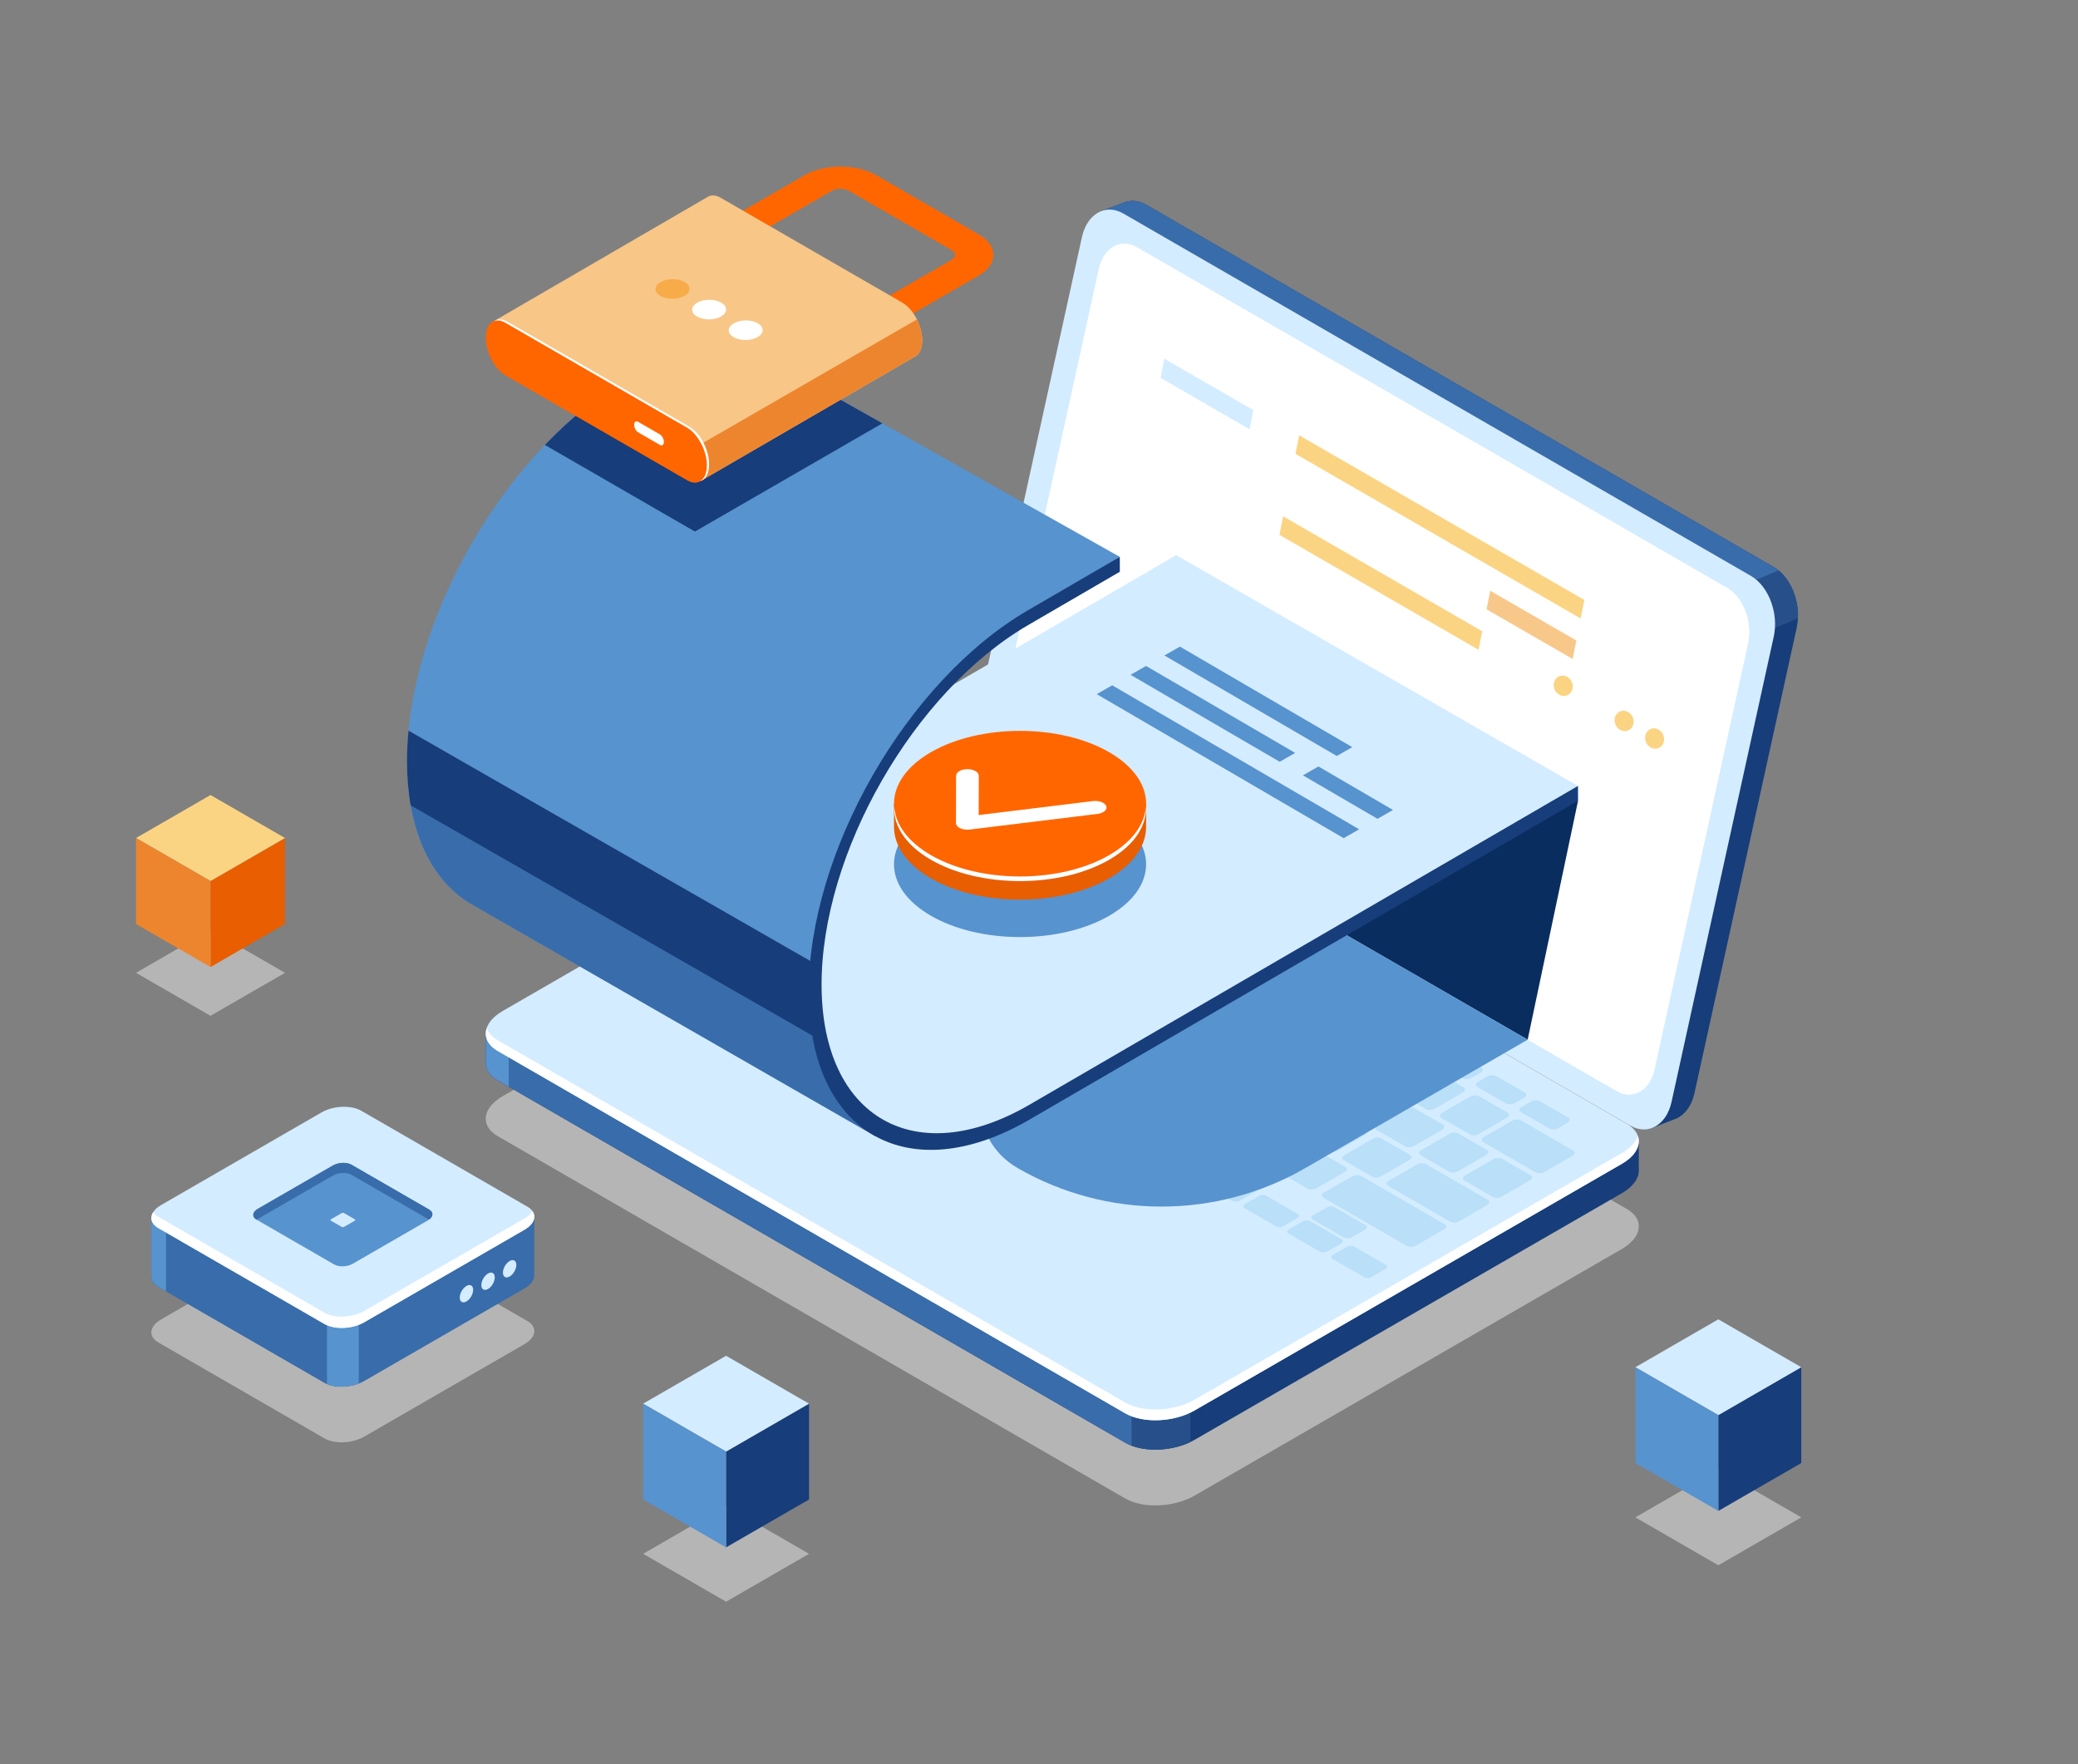 <?xml version="1.0" encoding="utf-8"?>
<!-- Generator: Adobe Illustrator 16.0.0, SVG Export Plug-In . SVG Version: 6.00 Build 0)  -->
<!DOCTYPE svg PUBLIC "-//W3C//DTD SVG 1.1//EN" "http://www.w3.org/Graphics/SVG/1.1/DTD/svg11.dtd">
<svg version="1.1" id="Слой_1" xmlns="http://www.w3.org/2000/svg" xmlns:xlink="http://www.w3.org/1999/xlink" x="0px" y="0px"
	 width="384px" height="326px" viewBox="0 0 384 326" enable-background="new 0 0 384 326" xml:space="preserve">
<rect x="0" y="0" width="384" height="326" fill="#808080" stroke="none"/>
<g>
	<path fill="#B5B5B5" d="M207.944,276.882L91.978,209.929c-3.281-1.894-2.869-5.202,0.919-7.389l78.964-45.575
		c3.788-2.188,9.519-2.425,12.799-0.531l115.967,66.953c3.28,1.895,2.869,5.203-0.919,7.39l-78.965,45.575
		C216.955,278.539,211.225,278.776,207.944,276.882z"/>
	<path fill="#173D7A" d="M327.788,104.781L211.821,37.827c-1.347-0.777-2.716-0.897-3.93-0.481l0.007-0.012l-0.21,0.079
		c-0.018,0.007-0.034,0.013-0.052,0.02l-4.19,1.604l3.761,1.842c-0.017,0.069-0.038,0.134-0.054,0.204l-18.889,85.982
		c-0.945,4.303,0.947,9.326,4.228,11.221l113.178,65.343l-0.403,4.796l4.58-1.774c1.539-0.721,2.771-2.348,3.28-4.666l18.889-85.981
		C332.961,111.698,331.068,106.675,327.788,104.781z"/>
	<path fill="#396CAA" d="M327.788,104.781L211.821,37.827c-1.347-0.777-2.716-0.897-3.93-0.481l0.007-0.012l-0.21,0.079
		c-0.018,0.007-0.034,0.013-0.052,0.02l-4.19,1.604l3.761,1.842c-0.017,0.069-0.038,0.134-0.054,0.204L194.704,97.75l56.741,44.206
		l80.006-32.554C330.682,107.409,329.404,105.714,327.788,104.781z"/>
	<path fill="#274F89" d="M323.415,117.998l8.828-3.759c0.161-3.419-1.254-6.95-3.577-8.84l-13.973,5.878L323.415,117.998z"/>
	<path fill="#D4ECFF" d="M301.237,207.969l-115.966-66.954c-3.281-1.893-5.174-6.917-4.229-11.22l18.889-85.982
		c0.945-4.303,4.371-6.256,7.651-4.361l115.967,66.953c3.28,1.894,5.174,6.918,4.229,11.221l-18.889,85.981
		C307.944,207.91,304.519,209.862,301.237,207.969z"/>
	<path fill="#FFFFFF" d="M298.724,201.573l-109.064-62.938c-3.002-1.733-4.733-6.331-3.869-10.269l17.285-78.681
		c0.865-3.937,4-5.724,7.002-3.991l109.064,62.938c3.002,1.733,4.734,6.33,3.869,10.268l-17.285,78.682
		C304.86,201.519,301.726,203.306,298.724,201.573z"/>
	<path fill="#FFFFFF" d="M298.724,201.573l-109.064-62.938c-3.002-1.733-4.733-6.331-3.869-10.269l17.285-78.681
		c0.865-3.937,4-5.724,7.002-3.991l109.064,62.938c3.002,1.733,4.734,6.33,3.869,10.268l-17.285,78.682
		C304.86,201.519,301.726,203.306,298.724,201.573z"/>
	<path fill="#173D7A" d="M302.839,210.885l-15.852-2.094L184.66,149.713c-3.28-1.895-9.011-1.656-12.799,0.53l-72.508,41.848
		l-9.585-1.266v5.438l0.01,0.001c-0.063,1.257,0.653,2.466,2.201,3.359l115.966,66.954c3.28,1.894,9.011,1.656,12.799-0.531
		l78.965-45.574c2.131-1.23,3.193-2.816,3.131-4.305l0,0V210.885z"/>
	<path fill="#396CAA" d="M225.954,173.554l-7.271-4.197h-79.927l-39.404,22.734l-9.585-1.266v5.438l0.01,0.001
		c-0.063,1.257,0.653,2.466,2.201,3.359l115.966,66.954c1.733,1,4.151,1.4,6.605,1.237L225.954,173.554z"/>
	<path fill="#5793CE" d="M94.021,191.387l-4.254-0.562v5.438l0.01,0.001c-0.063,1.257,0.653,2.466,2.201,3.359l2.043,1.181V191.387z
		"/>
	<path fill="#274F89" d="M209.112,267.121c3.109,1.179,7.555,0.922,10.875-0.676v-12.131h-10.875V267.121z"/>
	<path fill="#D4ECFF" d="M207.944,261.146L91.978,194.192c-3.281-1.895-2.869-5.202,0.919-7.39l78.964-45.575
		c3.788-2.187,9.519-2.424,12.799-0.53l115.967,66.953c3.28,1.895,2.869,5.202-0.919,7.39l-78.965,45.575
		C216.955,262.802,211.225,263.039,207.944,261.146z"/>
	<path fill="#FFFFFF" d="M299.708,213.054l-78.965,45.575c-3.788,2.187-9.519,2.424-12.799,0.53L91.978,192.206
		c-1.076-0.621-1.747-1.396-2.04-2.231c-0.513,1.552,0.141,3.121,2.04,4.218l115.966,66.953c3.28,1.895,9.011,1.656,12.799-0.53
		l78.965-45.575c2.546-1.47,3.559-3.445,2.958-5.159C302.293,211.012,301.304,212.132,299.708,213.054z"/>
	<g>
		<path fill="#B9DFF9" d="M141.3,172.026l-5.247-3.029c-0.421-0.243-0.368-0.667,0.118-0.948l6.193-3.576
			c0.486-0.281,1.223-0.312,1.644-0.068l5.247,3.029c0.421,0.243,0.368,0.668-0.118,0.949l-6.193,3.575
			C142.457,172.239,141.722,172.27,141.3,172.026z"/>
		<path fill="#B9DFF9" d="M149.403,176.705l-5.247-3.029c-0.422-0.243-0.369-0.668,0.118-0.949l6.192-3.575
			c0.487-0.28,1.223-0.312,1.645-0.068l5.246,3.029c0.422,0.243,0.369,0.668-0.117,0.949l-6.193,3.575
			C150.561,176.918,149.824,176.948,149.403,176.705z"/>
		<path fill="#B9DFF9" d="M157.506,181.383l-5.247-3.029c-0.421-0.243-0.368-0.668,0.118-0.948l6.193-3.575
			c0.486-0.282,1.223-0.313,1.644-0.069l5.247,3.03c0.421,0.242,0.368,0.667-0.118,0.948l-6.193,3.576
			C158.663,181.596,157.928,181.627,157.506,181.383z"/>
		<path fill="#B9DFF9" d="M168.713,177.52l-5.247-3.029c-0.421-0.243-0.368-0.668,0.118-0.948l5.199-3.002
			c0.486-0.281,1.222-0.312,1.644-0.068l5.247,3.029c0.421,0.243,0.368,0.668-0.118,0.949l-5.199,3.001
			C169.87,177.732,169.134,177.763,168.713,177.52z"/>
		<path fill="#B9DFF9" d="M176.815,182.198l-5.247-3.029c-0.421-0.243-0.368-0.669,0.118-0.949l5.199-3.002
			c0.486-0.28,1.223-0.312,1.644-0.068l5.247,3.03c0.421,0.243,0.368,0.668-0.118,0.948l-5.199,3.002
			C177.973,182.411,177.237,182.441,176.815,182.198z"/>
		<path fill="#B9DFF9" d="M184.919,186.876l-5.247-3.029c-0.422-0.243-0.368-0.668,0.118-0.949l5.198-3.001
			c0.487-0.281,1.223-0.312,1.644-0.068l5.247,3.029c0.422,0.243,0.369,0.668-0.117,0.949l-5.199,3.001
			C186.076,187.089,185.34,187.119,184.919,186.876z"/>
		<path fill="#B9DFF9" d="M193.021,191.555l-5.247-3.029c-0.421-0.243-0.368-0.668,0.118-0.949l5.199-3.002
			c0.486-0.28,1.223-0.311,1.644-0.067l5.247,3.029c0.421,0.243,0.368,0.668-0.118,0.948l-5.199,3.002
			C194.179,191.768,193.443,191.798,193.021,191.555z"/>
		<path fill="#B9DFF9" d="M201.125,196.232l-5.247-3.028c-0.422-0.244-0.368-0.669,0.118-0.95l5.198-3.001
			c0.486-0.281,1.223-0.312,1.644-0.068l5.247,3.029c0.422,0.243,0.369,0.668-0.118,0.949l-5.198,3.002
			C202.282,196.445,201.546,196.476,201.125,196.232z"/>
		<path fill="#B9DFF9" d="M209.228,200.911l-5.247-3.029c-0.421-0.243-0.368-0.668,0.118-0.949l5.199-3.002
			c0.486-0.28,1.222-0.31,1.644-0.067l5.247,3.029c0.421,0.243,0.368,0.668-0.118,0.948l-5.199,3.002
			C210.385,201.124,209.649,201.154,209.228,200.911z"/>
		<path fill="#B9DFF9" d="M217.331,205.589l-5.247-3.029c-0.422-0.243-0.369-0.668,0.117-0.948l5.199-3.002
			c0.486-0.281,1.223-0.312,1.644-0.068l5.247,3.029c0.422,0.243,0.369,0.668-0.118,0.949l-5.198,3.002
			C218.488,205.802,217.752,205.832,217.331,205.589z"/>
		<path fill="#B9DFF9" d="M225.434,210.268l-5.247-3.029c-0.421-0.242-0.368-0.668,0.118-0.949l5.199-3.002
			c0.486-0.28,1.222-0.311,1.644-0.067l5.247,3.029c0.421,0.243,0.368,0.668-0.118,0.949l-5.199,3.001
			C226.591,210.48,225.854,210.511,225.434,210.268z"/>
		<path fill="#B9DFF9" d="M233.536,214.945l-5.247-3.028c-0.421-0.244-0.368-0.669,0.118-0.949l5.199-3.002
			c0.486-0.281,1.223-0.312,1.644-0.068l5.247,3.029c0.421,0.243,0.368,0.668-0.118,0.949l-5.198,3.002
			C234.693,215.158,233.958,215.189,233.536,214.945z"/>
		<path fill="#B9DFF9" d="M241.64,219.624l-5.247-3.029c-0.421-0.243-0.368-0.668,0.118-0.949l5.198-3.001
			c0.487-0.281,1.223-0.312,1.645-0.068l5.247,3.029c0.421,0.243,0.368,0.668-0.118,0.949l-5.199,3.001
			C242.797,219.837,242.061,219.867,241.64,219.624z"/>
		<path fill="#B9DFF9" d="M180.652,175.305l-5.247-3.029c-0.422-0.243-0.369-0.668,0.118-0.949l5.198-3.001
			c0.486-0.281,1.223-0.312,1.644-0.068l5.247,3.029c0.422,0.243,0.369,0.668-0.118,0.949l-5.198,3.001
			C181.81,175.518,181.073,175.548,180.652,175.305z"/>
		<path fill="#B9DFF9" d="M172.428,170.557l-5.247-3.029c-0.421-0.243-0.368-0.668,0.118-0.949l5.199-3.001
			c0.486-0.281,1.223-0.312,1.644-0.068l5.247,3.029c0.421,0.243,0.368,0.668-0.118,0.949l-5.198,3.001
			C173.585,170.77,172.85,170.8,172.428,170.557z"/>
		<path fill="#B9DFF9" d="M164.19,165.801l-11.301-6.524c-0.421-0.243-0.368-0.668,0.118-0.949l5.199-3.001
			c0.486-0.281,1.223-0.312,1.644-0.068l11.301,6.524c0.421,0.243,0.368,0.668-0.118,0.949l-5.199,3.001
			C165.348,166.014,164.612,166.044,164.19,165.801z"/>
		<path fill="#B9DFF9" d="M169.948,160.018l-9.171-5.295c-0.421-0.243-0.368-0.668,0.118-0.949l5.199-3.002
			c0.486-0.28,1.223-0.311,1.644-0.067l9.171,5.295c0.421,0.243,0.368,0.668-0.118,0.948l-5.199,3.002
			C171.105,160.23,170.37,160.261,169.948,160.018z"/>
		<path fill="#B9DFF9" d="M188.755,179.983l-5.247-3.029c-0.421-0.243-0.368-0.669,0.118-0.949l5.199-3.002
			c0.486-0.28,1.222-0.312,1.644-0.067l5.247,3.028c0.421,0.244,0.368,0.669-0.118,0.95l-5.199,3.001
			C189.912,180.195,189.176,180.227,188.755,179.983z"/>
		<path fill="#B9DFF9" d="M196.858,184.661l-5.247-3.029c-0.422-0.243-0.369-0.668,0.117-0.949l5.199-3.001
			c0.486-0.281,1.223-0.311,1.644-0.068l5.247,3.029c0.422,0.243,0.369,0.668-0.118,0.949l-5.198,3.001
			C198.016,184.874,197.279,184.904,196.858,184.661z"/>
		<path fill="#B9DFF9" d="M204.961,189.34l-5.247-3.029c-0.421-0.243-0.368-0.668,0.118-0.949l5.199-3.002
			c0.486-0.279,1.222-0.312,1.644-0.067l5.247,3.029c0.421,0.243,0.368,0.668-0.118,0.948l-5.199,3.002
			C206.118,189.553,205.382,189.583,204.961,189.34z"/>
		<path fill="#B9DFF9" d="M213.064,194.018l-5.248-3.029c-0.421-0.242-0.368-0.668,0.118-0.948l5.199-3.002
			c0.486-0.281,1.223-0.312,1.644-0.068l5.247,3.029c0.421,0.243,0.368,0.668-0.118,0.949l-5.199,3.001
			C214.221,194.23,213.485,194.261,213.064,194.018z"/>
		<path fill="#B9DFF9" d="M221.167,198.696l-5.247-3.029c-0.422-0.243-0.368-0.668,0.118-0.949l5.199-3.002
			c0.486-0.28,1.222-0.312,1.644-0.067l5.247,3.029c0.421,0.243,0.368,0.668-0.118,0.949l-5.199,3.001
			C222.324,198.909,221.588,198.939,221.167,198.696z"/>
		<path fill="#B9DFF9" d="M229.27,203.374l-5.247-3.029c-0.421-0.243-0.368-0.668,0.118-0.948l5.199-3.002
			c0.486-0.281,1.223-0.312,1.644-0.068l5.247,3.029c0.421,0.243,0.368,0.668-0.118,0.949l-5.199,3.002
			C230.427,203.587,229.691,203.617,229.27,203.374z"/>
		<path fill="#B9DFF9" d="M237.373,208.053l-5.247-3.029c-0.422-0.243-0.368-0.668,0.118-0.949l5.198-3.002
			c0.487-0.28,1.223-0.311,1.644-0.067l5.247,3.029c0.422,0.243,0.369,0.668-0.117,0.948l-5.199,3.002
			C238.53,208.266,237.794,208.296,237.373,208.053z"/>
		<path fill="#B9DFF9" d="M245.476,212.73l-5.247-3.029c-0.421-0.243-0.368-0.668,0.118-0.948l5.199-3.002
			c0.486-0.281,1.222-0.312,1.644-0.068l5.247,3.029c0.421,0.244,0.368,0.668-0.118,0.949l-5.199,3.002
			C246.633,212.943,245.897,212.974,245.476,212.73z"/>
		<path fill="#B9DFF9" d="M253.579,217.409l-5.247-3.029c-0.422-0.243-0.369-0.668,0.118-0.949l5.198-3.002
			c0.486-0.28,1.223-0.311,1.644-0.067l5.247,3.029c0.422,0.243,0.369,0.668-0.117,0.949l-5.199,3.001
			C254.736,217.622,254,217.652,253.579,217.409z"/>
		<path fill="#B9DFF9" d="M267.984,225.726l-11.449-6.609c-0.421-0.243-0.368-0.668,0.118-0.949l5.199-3.001
			c0.486-0.281,1.223-0.312,1.644-0.068l11.448,6.61c0.422,0.242,0.369,0.668-0.118,0.948l-5.198,3.002
			C269.142,225.938,268.405,225.97,267.984,225.726z"/>
		<path fill="#B9DFF9" d="M283.76,216.618l-9.663-5.579c-0.421-0.243-0.368-0.668,0.118-0.949l5.198-3.001
			c0.487-0.281,1.223-0.312,1.645-0.068l9.662,5.579c0.422,0.243,0.369,0.668-0.117,0.948l-5.199,3.002
			C284.917,216.831,284.181,216.861,283.76,216.618z"/>
		<path fill="#B9DFF9" d="M202.945,179.067l-5.247-3.028c-0.422-0.244-0.369-0.668,0.118-0.949l5.198-3.002
			c0.487-0.281,1.223-0.312,1.644-0.068l5.247,3.029c0.422,0.243,0.369,0.668-0.118,0.949L204.589,179
			C204.103,179.28,203.366,179.311,202.945,179.067z"/>
		<path fill="#B9DFF9" d="M194.641,174.273l-5.247-3.029c-0.421-0.244-0.368-0.668,0.118-0.949l5.199-3.002
			c0.486-0.28,1.222-0.312,1.644-0.068l5.247,3.029c0.421,0.244,0.368,0.669-0.118,0.95l-5.199,3.001
			C195.798,174.486,195.062,174.517,194.641,174.273z"/>
		<path fill="#B9DFF9" d="M186.336,169.479l-5.247-3.029c-0.421-0.243-0.368-0.668,0.118-0.949l5.199-3.001
			c0.486-0.281,1.222-0.312,1.644-0.068l5.247,3.029c0.421,0.243,0.368,0.668-0.118,0.949l-5.199,3.001
			C187.493,169.691,186.757,169.722,186.336,169.479z"/>
		<path fill="#B9DFF9" d="M178.031,164.684l-5.247-3.029c-0.421-0.243-0.368-0.668,0.118-0.948l5.199-3.002
			c0.486-0.281,1.222-0.312,1.644-0.068l5.247,3.029c0.421,0.243,0.368,0.668-0.118,0.949l-5.199,3.001
			C179.188,164.896,178.453,164.927,178.031,164.684z"/>
		<path fill="#B9DFF9" d="M211.048,183.746l-5.247-3.029c-0.421-0.243-0.368-0.668,0.118-0.949l5.199-3.002
			c0.486-0.28,1.222-0.311,1.644-0.067l5.247,3.029c0.421,0.243,0.368,0.668-0.118,0.949l-5.199,3.001
			C212.205,183.959,211.47,183.989,211.048,183.746z"/>
		<path fill="#B9DFF9" d="M219.151,188.424l-5.247-3.029c-0.422-0.243-0.369-0.668,0.117-0.948l5.199-3.002
			c0.486-0.281,1.223-0.312,1.644-0.068l5.247,3.029c0.422,0.243,0.369,0.668-0.118,0.949l-5.198,3.002
			C220.309,188.637,219.572,188.668,219.151,188.424z"/>
		<path fill="#B9DFF9" d="M227.254,193.103l-5.247-3.029c-0.421-0.243-0.368-0.668,0.118-0.949l5.199-3.001
			c0.486-0.281,1.222-0.312,1.644-0.068l5.247,3.029c0.421,0.243,0.368,0.668-0.118,0.949l-5.199,3.001
			C228.411,193.315,227.676,193.346,227.254,193.103z"/>
		<path fill="#B9DFF9" d="M235.357,197.781l-5.247-3.029c-0.422-0.244-0.369-0.669,0.117-0.949l5.199-3.002
			c0.486-0.281,1.223-0.312,1.644-0.068l5.247,3.029c0.421,0.243,0.368,0.669-0.118,0.949l-5.198,3.002
			C236.514,197.993,235.778,198.024,235.357,197.781z"/>
		<path fill="#B9DFF9" d="M243.46,202.459l-5.247-3.029c-0.421-0.243-0.368-0.668,0.118-0.949l5.199-3.001
			c0.486-0.281,1.222-0.312,1.644-0.068l5.247,3.029c0.421,0.243,0.368,0.668-0.118,0.949l-5.199,3.001
			C244.617,202.672,243.881,202.702,243.46,202.459z"/>
		<path fill="#B9DFF9" d="M251.563,207.138l-5.247-3.03c-0.421-0.243-0.368-0.668,0.118-0.948l5.199-3.002
			c0.486-0.28,1.223-0.312,1.644-0.068l5.247,3.029c0.421,0.243,0.368,0.669-0.118,0.949l-5.198,3.002
			C252.72,207.35,251.984,207.381,251.563,207.138z"/>
		<path fill="#B9DFF9" d="M259.666,211.815l-5.247-3.029c-0.422-0.243-0.368-0.668,0.118-0.949l5.198-3.001
			c0.487-0.281,1.223-0.312,1.645-0.068l5.247,3.029c0.421,0.243,0.368,0.668-0.118,0.949l-5.199,3.002
			C260.823,212.028,260.087,212.059,259.666,211.815z"/>
		<path fill="#B9DFF9" d="M267.769,216.494l-5.247-3.03c-0.421-0.243-0.368-0.668,0.118-0.948l5.199-3.002
			c0.486-0.28,1.223-0.312,1.644-0.068l5.247,3.029c0.421,0.244,0.368,0.669-0.118,0.949l-5.199,3.002
			C268.926,216.706,268.19,216.737,267.769,216.494z"/>
		<path fill="#B9DFF9" d="M275.872,221.172l-5.247-3.029c-0.422-0.243-0.368-0.668,0.118-0.949l5.198-3.001
			c0.486-0.281,1.223-0.312,1.644-0.068l5.247,3.029c0.422,0.243,0.369,0.668-0.117,0.949l-5.199,3.001
			C277.029,221.385,276.293,221.415,275.872,221.172z"/>
		<path fill="#B9DFF9" d="M198.679,167.497l-5.247-3.03c-0.422-0.243-0.369-0.668,0.118-0.948l5.198-3.002
			c0.486-0.281,1.223-0.312,1.644-0.068l5.247,3.029c0.422,0.243,0.369,0.668-0.118,0.949l-5.198,3.002
			C199.836,167.709,199.1,167.739,198.679,167.497z"/>
		<path fill="#B9DFF9" d="M190.615,162.842l-5.246-3.03c-0.422-0.243-0.369-0.668,0.117-0.948l5.199-3.002
			c0.486-0.28,1.223-0.312,1.644-0.067l5.247,3.028c0.421,0.244,0.368,0.669-0.118,0.949l-5.198,3.002
			C191.772,163.054,191.037,163.085,190.615,162.842z"/>
		<path fill="#B9DFF9" d="M182.553,158.187l-5.247-3.029c-0.421-0.243-0.368-0.668,0.118-0.949l5.199-3.002
			c0.486-0.28,1.223-0.311,1.644-0.067l5.247,3.029c0.421,0.243,0.368,0.668-0.118,0.948l-5.199,3.002
			C183.71,158.399,182.975,158.43,182.553,158.187z"/>
		<path fill="#B9DFF9" d="M174.49,153.531l-5.247-3.029c-0.421-0.243-0.368-0.668,0.118-0.949l5.199-3.001
			c0.486-0.281,1.222-0.312,1.644-0.068l5.247,3.029c0.421,0.243,0.368,0.668-0.118,0.949l-5.199,3.001
			C175.647,153.744,174.912,153.774,174.49,153.531z"/>
		<path fill="#B9DFF9" d="M182.781,148.746l-5.247-3.031c-0.421-0.243-0.368-0.668,0.118-0.948l1.719-0.992
			c0.486-0.281,1.222-0.312,1.644-0.068l5.247,3.029c0.421,0.243,0.368,0.668-0.118,0.949l-1.719,0.992
			C183.938,148.958,183.202,148.988,182.781,148.746z"/>
		<path fill="#B9DFF9" d="M193.303,154.819l-5.247-3.029c-0.421-0.243-0.368-0.668,0.118-0.949l1.719-0.992
			c0.486-0.28,1.223-0.312,1.644-0.067l5.247,3.029c0.421,0.243,0.368,0.668-0.118,0.948l-1.719,0.992
			C194.46,155.032,193.725,155.063,193.303,154.819z"/>
		<path fill="#B9DFF9" d="M201.332,159.455l-5.247-3.029c-0.421-0.243-0.368-0.668,0.118-0.949l1.719-0.992
			c0.486-0.281,1.223-0.312,1.644-0.068l5.247,3.029c0.421,0.243,0.368,0.669-0.118,0.949l-1.719,0.992
			C202.489,159.668,201.753,159.698,201.332,159.455z"/>
		<path fill="#B9DFF9" d="M209.361,164.091l-5.247-3.029c-0.422-0.243-0.368-0.668,0.118-0.949l1.719-0.991
			c0.486-0.282,1.222-0.313,1.644-0.069l5.247,3.029c0.421,0.243,0.368,0.669-0.118,0.949l-1.719,0.992
			C210.519,164.304,209.782,164.334,209.361,164.091z"/>
		<path fill="#B9DFF9" d="M217.391,168.727l-5.247-3.029c-0.422-0.244-0.369-0.669,0.117-0.949l1.719-0.992
			c0.487-0.281,1.223-0.312,1.644-0.068l5.247,3.029c0.422,0.243,0.369,0.668-0.117,0.949l-1.719,0.992
			C218.547,168.938,217.812,168.97,217.391,168.727z"/>
		<path fill="#B9DFF9" d="M262.215,194.606l-5.247-3.03c-0.421-0.242-0.368-0.668,0.118-0.948l1.719-0.992
			c0.486-0.281,1.223-0.312,1.644-0.068l5.247,3.029c0.422,0.243,0.369,0.668-0.118,0.949l-1.718,0.992
			C263.372,194.818,262.637,194.85,262.215,194.606z"/>
		<path fill="#B9DFF9" d="M270.244,199.241l-5.247-3.029c-0.421-0.243-0.368-0.668,0.118-0.948l1.719-0.993
			c0.486-0.28,1.223-0.311,1.644-0.067l5.247,3.029c0.421,0.243,0.368,0.668-0.118,0.949l-1.719,0.992
			C271.401,199.454,270.666,199.484,270.244,199.241z"/>
		<path fill="#B9DFF9" d="M278.273,203.877l-5.247-3.029c-0.421-0.243-0.368-0.668,0.118-0.949l1.719-0.992
			c0.486-0.28,1.222-0.312,1.644-0.067l5.247,3.029c0.421,0.243,0.368,0.668-0.118,0.948l-1.719,0.992
			C279.431,204.09,278.694,204.121,278.273,203.877z"/>
		<path fill="#B9DFF9" d="M286.303,208.513l-5.247-3.029c-0.422-0.243-0.368-0.668,0.118-0.949l1.719-0.992
			c0.486-0.28,1.222-0.312,1.644-0.068l5.246,3.03c0.422,0.243,0.369,0.668-0.117,0.948l-1.719,0.992
			C287.46,208.726,286.724,208.756,286.303,208.513z"/>
		<path fill="#B9DFF9" d="M206.781,172.175l-5.247-3.029c-0.421-0.243-0.368-0.668,0.118-0.949l5.199-3.002
			c0.486-0.28,1.222-0.311,1.644-0.067l5.247,3.029c0.421,0.243,0.368,0.668-0.118,0.948l-5.199,3.002
			C207.938,172.388,207.202,172.418,206.781,172.175z"/>
		<path fill="#B9DFF9" d="M214.885,176.853l-5.247-3.029c-0.422-0.243-0.369-0.668,0.117-0.948l5.199-3.002
			c0.486-0.281,1.223-0.312,1.644-0.068l5.247,3.029c0.422,0.243,0.368,0.668-0.118,0.949l-5.198,3.002
			C216.041,177.065,215.306,177.096,214.885,176.853z"/>
		<path fill="#B9DFF9" d="M222.987,181.531l-5.247-3.029c-0.421-0.243-0.368-0.668,0.118-0.949l5.199-3.002
			c0.486-0.28,1.222-0.311,1.644-0.067l5.247,3.029c0.421,0.243,0.368,0.668-0.118,0.949l-5.199,3.001
			C224.145,181.744,223.408,181.774,222.987,181.531z"/>
		<path fill="#B9DFF9" d="M231.09,186.21l-5.247-3.03c-0.421-0.243-0.368-0.668,0.118-0.948l5.199-3.002
			c0.486-0.281,1.223-0.312,1.644-0.068l5.247,3.029c0.421,0.243,0.368,0.668-0.118,0.949l-5.198,3.002
			C232.247,186.422,231.512,186.452,231.09,186.21z"/>
		<path fill="#B9DFF9" d="M239.193,190.888l-5.247-3.029c-0.421-0.243-0.368-0.668,0.118-0.949l5.199-3.002
			c0.486-0.28,1.222-0.311,1.644-0.067l5.247,3.029c0.421,0.243,0.368,0.668-0.118,0.949l-5.199,3.001
			C240.351,191.101,239.614,191.131,239.193,190.888z"/>
		<path fill="#B9DFF9" d="M247.296,195.565l-5.247-3.029c-0.421-0.243-0.368-0.668,0.118-0.948l5.199-3.002
			c0.486-0.281,1.223-0.312,1.644-0.068l5.247,3.029c0.421,0.243,0.368,0.668-0.118,0.949l-5.199,3.002
			C248.453,195.778,247.718,195.81,247.296,195.565z"/>
		<path fill="#B9DFF9" d="M255.399,200.244l-5.247-3.029c-0.422-0.243-0.369-0.668,0.118-0.949l5.198-3.001
			c0.486-0.281,1.223-0.312,1.644-0.068l5.247,3.029c0.422,0.243,0.369,0.668-0.117,0.948l-5.199,3.002
			C256.557,200.457,255.82,200.487,255.399,200.244z"/>
		<path fill="#B9DFF9" d="M263.502,204.923l-5.247-3.029c-0.421-0.244-0.368-0.669,0.118-0.949l5.199-3.002
			c0.486-0.281,1.222-0.312,1.644-0.068l5.247,3.029c0.421,0.244,0.368,0.669-0.118,0.949l-5.199,3.002
			C264.659,205.135,263.924,205.166,263.502,204.923z"/>
		<path fill="#B9DFF9" d="M271.605,209.601l-5.247-3.029c-0.422-0.243-0.369-0.668,0.118-0.948l5.198-3.002
			c0.486-0.281,1.223-0.312,1.644-0.068l5.247,3.029c0.422,0.243,0.369,0.668-0.118,0.949l-5.198,3.001
			C272.763,209.813,272.026,209.844,271.605,209.601z"/>
		<path fill="#B9DFF9" d="M160.455,172.752l-15.453-8.921c-0.421-0.244-0.368-0.669,0.118-0.949l5.199-3.002
			c0.486-0.281,1.223-0.312,1.644-0.068l15.453,8.922c0.421,0.243,0.368,0.668-0.118,0.949l-5.199,3.002
			C161.612,172.965,160.877,172.996,160.455,172.752z"/>
		<path fill="#B9DFF9" d="M260.002,230.226l-15.453-8.922c-0.421-0.243-0.368-0.668,0.118-0.948l5.199-3.002
			c0.486-0.281,1.223-0.312,1.644-0.068l15.453,8.922c0.421,0.243,0.368,0.668-0.118,0.949l-5.199,3.001
			C261.159,230.438,260.424,230.469,260.002,230.226z"/>
		<path fill="#B9DFF9" d="M227.598,221.851l-5.247-3.029c-0.422-0.243-0.369-0.668,0.118-0.949l6.193-3.575
			c0.486-0.281,1.222-0.312,1.644-0.068l5.247,3.029c0.421,0.243,0.368,0.668-0.118,0.949l-6.193,3.575
			C228.755,222.063,228.019,222.094,227.598,221.851z"/>
		<path fill="#B9DFF9" d="M168.753,187.877l-8.391-4.845c-0.422-0.243-0.369-0.668,0.118-0.949l6.192-3.575
			c0.487-0.281,1.223-0.312,1.644-0.068l8.392,4.845c0.422,0.243,0.369,0.668-0.118,0.949l-6.193,3.575
			C169.91,188.09,169.175,188.121,168.753,187.877z"/>
		<path fill="#B9DFF9" d="M219.79,217.343l-8.392-4.845c-0.421-0.243-0.368-0.668,0.118-0.949l6.193-3.575
			c0.486-0.281,1.223-0.312,1.644-0.068l8.392,4.845c0.421,0.243,0.368,0.668-0.118,0.949l-6.193,3.575
			C220.947,217.556,220.211,217.586,219.79,217.343z"/>
		<path fill="#B9DFF9" d="M180.444,194.627l-8.392-4.845c-0.421-0.243-0.368-0.669,0.118-0.949l6.193-3.576
			c0.486-0.28,1.222-0.312,1.644-0.067l8.392,4.845c0.421,0.243,0.368,0.668-0.118,0.948l-6.193,3.576
			C181.602,194.839,180.865,194.871,180.444,194.627z"/>
		<path fill="#B9DFF9" d="M180.064,185.222l36.483,21.064c0.453,0.261,0.453,0.685,0,0.946l-6.315,3.646
			c-0.452,0.261-1.187,0.261-1.639,0l-36.484-21.064L180.064,185.222z"/>
		<path fill="#B9DFF9" d="M250.244,230.333l5.845,3.374c0.345,0.199,0.302,0.548-0.097,0.778l-2.534,1.462
			c-0.398,0.23-1.002,0.256-1.347,0.057l-5.845-3.375c-0.346-0.199-0.302-0.547,0.097-0.777l2.533-1.463
			C249.295,230.158,249.898,230.133,250.244,230.333z"/>
		<path fill="#B9DFF9" d="M242.073,225.615l5.845,3.375c0.346,0.199,0.303,0.547-0.097,0.777l-2.533,1.463
			c-0.398,0.23-1.002,0.255-1.348,0.056l-5.844-3.374c-0.346-0.199-0.303-0.548,0.097-0.778l2.533-1.462
			C241.125,225.441,241.729,225.416,242.073,225.615z"/>
		<path fill="#B9DFF9" d="M233.971,220.938l5.845,3.374c0.346,0.199,0.302,0.548-0.097,0.778l-2.533,1.463
			c-0.399,0.229-1.002,0.255-1.348,0.056l-5.845-3.375c-0.345-0.199-0.302-0.547,0.097-0.777l2.533-1.463
			C233.022,220.763,233.625,220.738,233.971,220.938z"/>
		<path fill="#B9DFF9" d="M246.549,223.032l5.844,3.374c0.346,0.2,0.303,0.548-0.097,0.778l-2.533,1.463
			c-0.398,0.229-1.002,0.255-1.347,0.056l-5.845-3.375c-0.346-0.199-0.303-0.547,0.097-0.777l2.533-1.463
			C245.6,222.857,246.203,222.833,246.549,223.032z"/>
	</g>
	<g>
		<polygon fill="#FBD483" points="292.1,114.285 239.399,83.858 240.077,80.433 292.777,110.859 		"/>
		<polygon fill="#FBD483" points="273.225,120.066 236.438,98.827 237.115,95.401 273.902,116.641 		"/>
		<polygon fill="#FFFFFF" points="269.744,109.718 237.918,91.343 238.596,87.917 270.422,106.292 		"/>
		<polygon fill="#F8C88B" points="290.619,121.77 274.706,112.582 275.384,109.156 291.297,118.344 		"/>
	</g>
</g>
<polygon fill="#0A2D60" points="291.611,147.965 282.301,192.106 248.869,172.813 256.172,158.468 "/>
<path fill="#5793CE" d="M188.036,215.816L188.036,215.816c-9.299-5.368-9.299-18.791,0-24.159l46.743-26.987l47.521,27.437
	l-41.067,23.71C224.774,225.319,204.495,225.319,188.036,215.816z"/>
<polygon fill="#D4ECFF" points="230.907,79.315 214.467,69.824 215.167,66.284 231.608,75.776 "/>
<polygon fill="#FFFFFF" points="229.444,86.82 213.004,77.329 213.704,73.788 230.145,83.28 "/>
<g>
	<path fill="#5793CE" d="M87.454,167.26l0.017,0.001c-7.525-4.18-12.222-13.335-12.263-26.439
		c-0.082-25.944,18.097-57.661,40.523-70.703l16.185-9.411v-0.001l0,0l0,0l0.78,0.438l74.236,41.749l-18.808,12.224l-7.061,5.166
		l-9.721,10.155l-1.563,1.426l-10.346,15.672l-3.794,9.813l-2.813,7.802l-2.313,16.367l-0.159,1.413l0.835,6.901l2.387,8.544
		l3.367,5.789l4.898,5.814L87.454,167.26z"/>
	<path fill="#D4ECFF" d="M217.364,102.579l0.009,2.747l-49.264,28.604c0.835-1.914,2.412-3.501,4.024-5.093L217.364,102.579z"/>
	<polygon fill="#D4ECFF" points="291.603,145.218 217.364,102.579 172.419,129.557 166.793,136.106 158.343,150.952 
		153.035,165.792 151.306,177.392 151.089,188.974 158.34,205.54 167.768,211.049 177.463,211.552 189.091,206.727 281.007,152.654 
			"/>
	<path fill="#396CAA" d="M87.471,167.261c-6.296-3.497-10.6-10.488-11.866-20.351l75.72,43.399l2.253,8.067l3.367,5.789l4.898,5.814
		l-74.39-42.721L87.471,167.261z"/>
	<g>
		<path fill="#173D7A" d="M75.892,148.803c-0.432-2.47-0.675-5.126-0.684-7.981c-0.006-1.91,0.098-3.854,0.285-5.817l75.482,43.264
			l-0.46,3.251l-0.159,1.413l0.835,6.901l0.709,2.535L75.892,148.803z"/>
		<path fill="#173D7A" d="M291.611,147.965l-0.009-2.747l-101.345,58.894c-21.116,12.279-38.359,2.396-38.436-22.031
			c-0.077-24.429,17.041-54.294,38.156-66.574l16.963-9.865l-0.009-2.747l-16.963,9.864c-22.426,13.043-40.604,44.759-40.522,70.703
			c0.081,25.943,18.393,36.439,40.819,23.397L291.611,147.965z"/>
	</g>
</g>
<g>
	<polygon fill="#5793CE" points="251.161,153.232 205.53,126.625 202.668,128.261 248.299,154.869 	"/>
	<polygon fill="#5793CE" points="249.89,138.05 218.037,119.476 215.175,121.112 247.027,139.686 	"/>
	<polygon fill="#5793CE" points="239.34,139.119 211.783,123.05 208.921,124.687 236.478,140.755 	"/>
	<polygon fill="#5793CE" points="257.414,149.658 243.637,141.624 240.773,143.261 254.552,151.295 	"/>
</g>
<g>
	<polygon fill="#B5B5B5" points="38.901,187.695 25.138,179.75 38.9,171.804 52.664,179.75 	"/>
	<polygon fill="#E85E00" points="52.664,170.735 38.901,178.682 38.901,162.79 52.664,154.844 	"/>
	<polygon fill="#FBD483" points="38.901,162.79 25.138,154.844 38.9,146.898 52.664,154.844 	"/>
	<polygon fill="#ED852F" points="38.901,178.682 25.138,170.735 25.138,154.844 38.901,162.79 	"/>
</g>
<g>
	<polygon fill="#B5B5B5" points="317.535,289.218 302.205,280.367 317.534,271.517 332.864,280.367 	"/>
	<polygon fill="#173D7A" points="332.865,270.327 317.535,279.179 317.535,261.478 332.865,252.626 	"/>
	<polygon fill="#D4ECFF" points="317.535,261.478 302.205,252.626 317.534,243.775 332.864,252.627 	"/>
	<polygon fill="#5793CE" points="317.535,279.179 302.205,270.327 302.205,252.626 317.535,261.478 	"/>
</g>
<g>
	<polygon fill="#B5B5B5" points="134.175,295.952 118.845,287.102 134.174,278.251 149.504,287.102 	"/>
	<polygon fill="#173D7A" points="149.505,277.062 134.175,285.912 134.175,268.211 149.505,259.36 	"/>
	<polygon fill="#D4ECFF" points="134.175,268.211 118.845,259.36 134.174,250.51 149.504,259.36 	"/>
	<polygon fill="#5793CE" points="134.175,285.912 118.845,277.062 118.845,259.36 134.175,268.211 	"/>
</g>
<g>
	<g>
		<path fill="#5793CE" d="M204.971,169.206c-9.097,5.252-23.847,5.252-32.943,0c-9.098-5.253-9.098-13.769-0.001-19.021
			s23.847-5.252,32.944,0C214.067,155.438,214.068,163.954,204.971,169.206z"/>
		<path fill="#E85E00" d="M211.793,152.778v-4.282h-1.234c-1.108-1.909-2.955-3.707-5.588-5.227c-9.098-5.253-23.848-5.253-32.944,0
			c-2.633,1.52-4.479,3.317-5.588,5.227h-1.233v4.247h0.002c-0.016,3.454,2.256,6.91,6.82,9.546c9.097,5.252,23.847,5.252,32.943,0
			C209.52,159.663,211.794,156.221,211.793,152.778z"/>
		<path fill="#FF6600" d="M204.971,158.006c-9.097,5.252-23.847,5.252-32.943,0c-9.098-5.252-9.098-13.768-0.001-19.021
			c9.097-5.252,23.847-5.252,32.944,0.001C214.067,144.238,214.068,152.754,204.971,158.006z"/>
		<path fill="#FFFFFF" d="M204.971,158.006c-9.097,5.253-23.847,5.253-32.943,0c-4.36-2.517-6.607-5.784-6.788-9.082
			c-0.196,3.583,2.05,7.203,6.788,9.938c9.097,5.253,23.847,5.253,32.943,0c4.737-2.734,6.984-6.354,6.787-9.938
			C211.577,152.222,209.331,155.489,204.971,158.006z"/>
	</g>
	<g>
		<path fill="#FFFFFF" d="M177.271,152.948c-0.392-0.226-0.614-0.534-0.613-0.857l0.023-8.762c0.001-0.668,0.941-1.21,2.1-1.209
			c1.158,0.001,2.093,0.544,2.093,1.213l-0.02,7.267l21.088-2.583c1.134-0.139,2.246,0.279,2.486,0.934
			c0.241,0.653-0.483,1.297-1.615,1.435l-23.624,2.893c-0.619,0.076-1.265-0.013-1.757-0.243
			C177.376,153.006,177.322,152.979,177.271,152.948z"/>
	</g>
</g>
<g>
	<path fill="#FBD483" d="M290.465,127.632c-0.416,0.909-1.468,1.232-2.35,0.724c-0.881-0.509-1.258-1.658-0.842-2.566
		c0.417-0.908,1.469-1.232,2.35-0.724C290.505,125.574,290.882,126.724,290.465,127.632z"/>
	<path fill="#FFFFFF" d="M296.095,130.882c-0.417,0.908-1.469,1.232-2.35,0.724c-0.882-0.509-1.259-1.657-0.842-2.565
		c0.416-0.909,1.469-1.233,2.35-0.725C296.135,128.824,296.511,129.974,296.095,130.882z"/>
	<path fill="#FBD483" d="M301.724,134.132c-0.416,0.909-1.468,1.232-2.35,0.724c-0.881-0.509-1.258-1.657-0.842-2.565
		c0.417-0.909,1.469-1.233,2.351-0.725C301.764,132.074,302.141,133.224,301.724,134.132z"/>
	<path fill="#FBD483" d="M307.354,137.383c-0.417,0.908-1.469,1.232-2.35,0.724c-0.882-0.509-1.259-1.658-0.842-2.566
		c0.416-0.909,1.469-1.232,2.35-0.724S307.77,136.474,307.354,137.383z"/>
</g>
<path fill="#173D7A" d="M132.696,61.145l-0.78-0.438l0,0v0.001l-16.185,9.411c-5.313,3.09-10.381,7.236-15.031,12.096l27.715,16.002
	l34.639-19.999L132.696,61.145z"/>
<g>
	<g>
		<g>
			<path fill="#FF6600" d="M162.309,61.627l-5.025-2.901l18.529-10.698c0.876-0.506,0.876-1.327,0-1.833l-18.93-10.929
				c-0.875-0.506-2.299-0.506-3.175,0l-18.529,10.698l-5.026-2.902l18.53-10.698c3.646-2.104,9.579-2.104,13.226,0l18.931,10.93
				c3.646,2.105,3.646,5.53,0,7.636L162.309,61.627z"/>
		</g>
		<g>
			<path fill="#F8C687" d="M170.418,62.904c0-2.687-1.634-5.808-3.648-6.971L133.196,36.55c-0.902-0.521-1.727-0.558-2.363-0.202
				l-0.002-0.001L90.745,59.641l38.765,29.21l39.492-22.921c0.121-0.056,0.239-0.12,0.349-0.203l0,0l0,0
				C170.011,65.227,170.418,64.247,170.418,62.904z"/>
			<path fill="#ED852F" d="M129.51,88.851l39.492-22.921c0.121-0.056,0.239-0.12,0.349-0.203l0,0l0,0
				c0.66-0.5,1.067-1.479,1.067-2.822c0-1.282-0.375-2.662-0.983-3.882l-45.018,25.991L129.51,88.851z"/>
			<path fill="#FF6600" d="M126.984,88.747L93.412,69.363c-2.015-1.163-3.648-4.284-3.648-6.971l0,0
				c0-2.688,1.633-3.922,3.648-2.759l33.573,19.384c2.016,1.163,3.649,4.284,3.649,6.972l0,0
				C130.634,88.676,129,89.91,126.984,88.747z"/>
			<path fill="#FFFFFF" d="M127.389,78.833L93.816,59.45c-0.927-0.535-1.77-0.558-2.414-0.171c0.577-0.175,1.267-0.074,2.009,0.354
				l33.573,19.384c2.016,1.163,3.649,4.284,3.649,6.971v0.001c0,1.451-0.479,2.474-1.235,2.929c0.987-0.301,1.639-1.416,1.639-3.112
				v-0.001C131.037,83.118,129.404,79.997,127.389,78.833z"/>
		</g>
		<path fill="#FFFFFF" d="M121.956,82.21l-4.036-2.328c-0.401-0.232-0.728-0.854-0.728-1.39l0,0c0-0.536,0.326-0.781,0.728-0.55
			l4.036,2.328c0.401,0.232,0.728,0.854,0.728,1.39l0,0C122.684,82.195,122.357,82.441,121.956,82.21z"/>
	</g>
	<g>
		<path fill="#F8AB49" d="M126.509,54.65c1.218-0.72,1.206-1.867-0.026-2.562s-3.219-0.673-4.437,0.047s-1.206,1.866,0.026,2.561
			S125.291,55.372,126.509,54.65z"/>
		<path fill="#FFFFFF" d="M133.269,58.46c1.218-0.721,1.206-1.867-0.026-2.562s-3.219-0.674-4.437,0.046
			c-1.218,0.721-1.205,1.867,0.027,2.562S132.052,59.18,133.269,58.46z"/>
		<path fill="#FFFFFF" d="M140.029,62.269c1.218-0.72,1.205-1.866-0.027-2.561s-3.218-0.674-4.436,0.046s-1.206,1.868,0.026,2.562
			C136.825,63.01,138.812,62.989,140.029,62.269z"/>
	</g>
</g>
<g>
	<path fill="#B5B5B5" d="M59.944,265.763l-30.702-17.726c-1.884-1.088-1.648-2.988,0.528-4.244l29.645-17.115
		c2.176-1.257,5.467-1.393,7.352-0.305l30.702,17.726c1.884,1.088,1.648,2.988-0.528,4.244l-29.645,17.115
		C65.12,266.714,61.828,266.851,59.944,265.763z"/>
	<path fill="#396CAA" d="M98.73,235.528L98.73,235.528v-10.593l-23.753-0.014l-8.21-4.74c-1.884-1.088-5.176-0.951-7.352,0.305
		l-7.66,4.423l-23.775-0.014v10.895c-0.054,0.736,0.357,1.447,1.263,1.97l30.702,17.726c1.884,1.088,5.175,0.951,7.351-0.305
		l29.645-17.115C98.195,237.341,98.801,236.402,98.73,235.528z"/>
	<path fill="#396CAA" d="M63.356,219.453c-1.379,0.033-2.81,0.381-3.941,1.033l-7.66,4.423l-23.775-0.014v10.895
		c-0.054,0.736,0.357,1.447,1.263,1.97l30.702,17.726c0.905,0.522,2.136,0.761,3.412,0.729V219.453z"/>
	<path fill="#5793CE" d="M30.671,224.897l-2.691-0.002v10.895c-0.054,0.736,0.357,1.447,1.263,1.97l1.428,0.825V224.897z"/>
	<path fill="#5793CE" d="M60.417,255.717c1.625,0.697,3.976,0.658,5.876-0.066v-12.37h-5.876V255.717z"/>
	<path fill="#D4ECFF" d="M59.944,244.63l-30.702-17.726c-1.884-1.088-1.648-2.988,0.528-4.244l29.645-17.115
		c2.176-1.256,5.467-1.393,7.352-0.305l30.702,17.726c1.884,1.088,1.648,2.988-0.528,4.244l-29.645,17.115
		C65.12,245.582,61.828,245.718,59.944,244.63z"/>
	<path fill="#FFFFFF" d="M96.94,225.125L67.295,242.24c-2.176,1.257-5.467,1.394-7.351,0.306l-30.702-17.727
		c-0.42-0.242-0.729-0.526-0.94-0.834c-0.647,1.042-0.354,2.172,0.94,2.919l30.702,17.726c1.884,1.088,5.175,0.952,7.351-0.305
		L96.94,227.21c1.69-0.977,2.204-2.339,1.468-3.41C98.113,224.275,97.622,224.731,96.94,225.125z"/>
	<g>
		<path fill="#D4ECFF" d="M87.438,238.324c0,0.79-0.555,1.752-1.24,2.147c-0.685,0.396-1.24,0.075-1.24-0.716
			s0.555-1.752,1.24-2.147C86.883,237.213,87.438,237.533,87.438,238.324z"/>
		<path fill="#D4ECFF" d="M91.428,236.021c0,0.791-0.555,1.752-1.24,2.147c-0.685,0.396-1.24,0.075-1.24-0.716
			s0.555-1.752,1.24-2.147C90.873,234.909,91.428,235.229,91.428,236.021z"/>
		<path fill="#D4ECFF" d="M95.417,233.717c0,0.791-0.555,1.753-1.24,2.148c-0.685,0.395-1.24,0.074-1.24-0.717
			c0-0.79,0.555-1.752,1.24-2.147C94.862,232.605,95.417,232.926,95.417,233.717z"/>
	</g>
	<g>
		<path fill="#5793CE" d="M61.759,233.641l-14.367-8.295c-0.882-0.509-0.771-1.398,0.247-1.986l13.872-8.009
			c1.019-0.588,2.559-0.651,3.44-0.143l14.367,8.295c0.882,0.509,0.771,1.398-0.247,1.986L65.2,233.498
			C64.182,234.086,62.641,234.149,61.759,233.641z"/>
		<path fill="#D4ECFF" d="M63.135,226.695l-1.987-1.147c-0.122-0.07-0.107-0.193,0.034-0.274l1.919-1.108
			c0.141-0.081,0.354-0.09,0.476-0.02l1.988,1.147c0.122,0.07,0.106,0.193-0.034,0.274l-1.919,1.108
			C63.47,226.757,63.257,226.766,63.135,226.695z"/>
		<path fill="#396CAA" d="M47.393,225.346l0.041,0.023c0.067-0.048,0.129-0.097,0.207-0.142l13.872-8.009
			c1.019-0.588,2.559-0.652,3.44-0.143l14.326,8.271c0.813-0.582,0.855-1.374,0.041-1.844l-14.367-8.295
			c-0.882-0.509-2.422-0.445-3.44,0.143l-13.872,8.009C46.622,223.947,46.511,224.837,47.393,225.346z"/>
	</g>
</g>
</svg>
